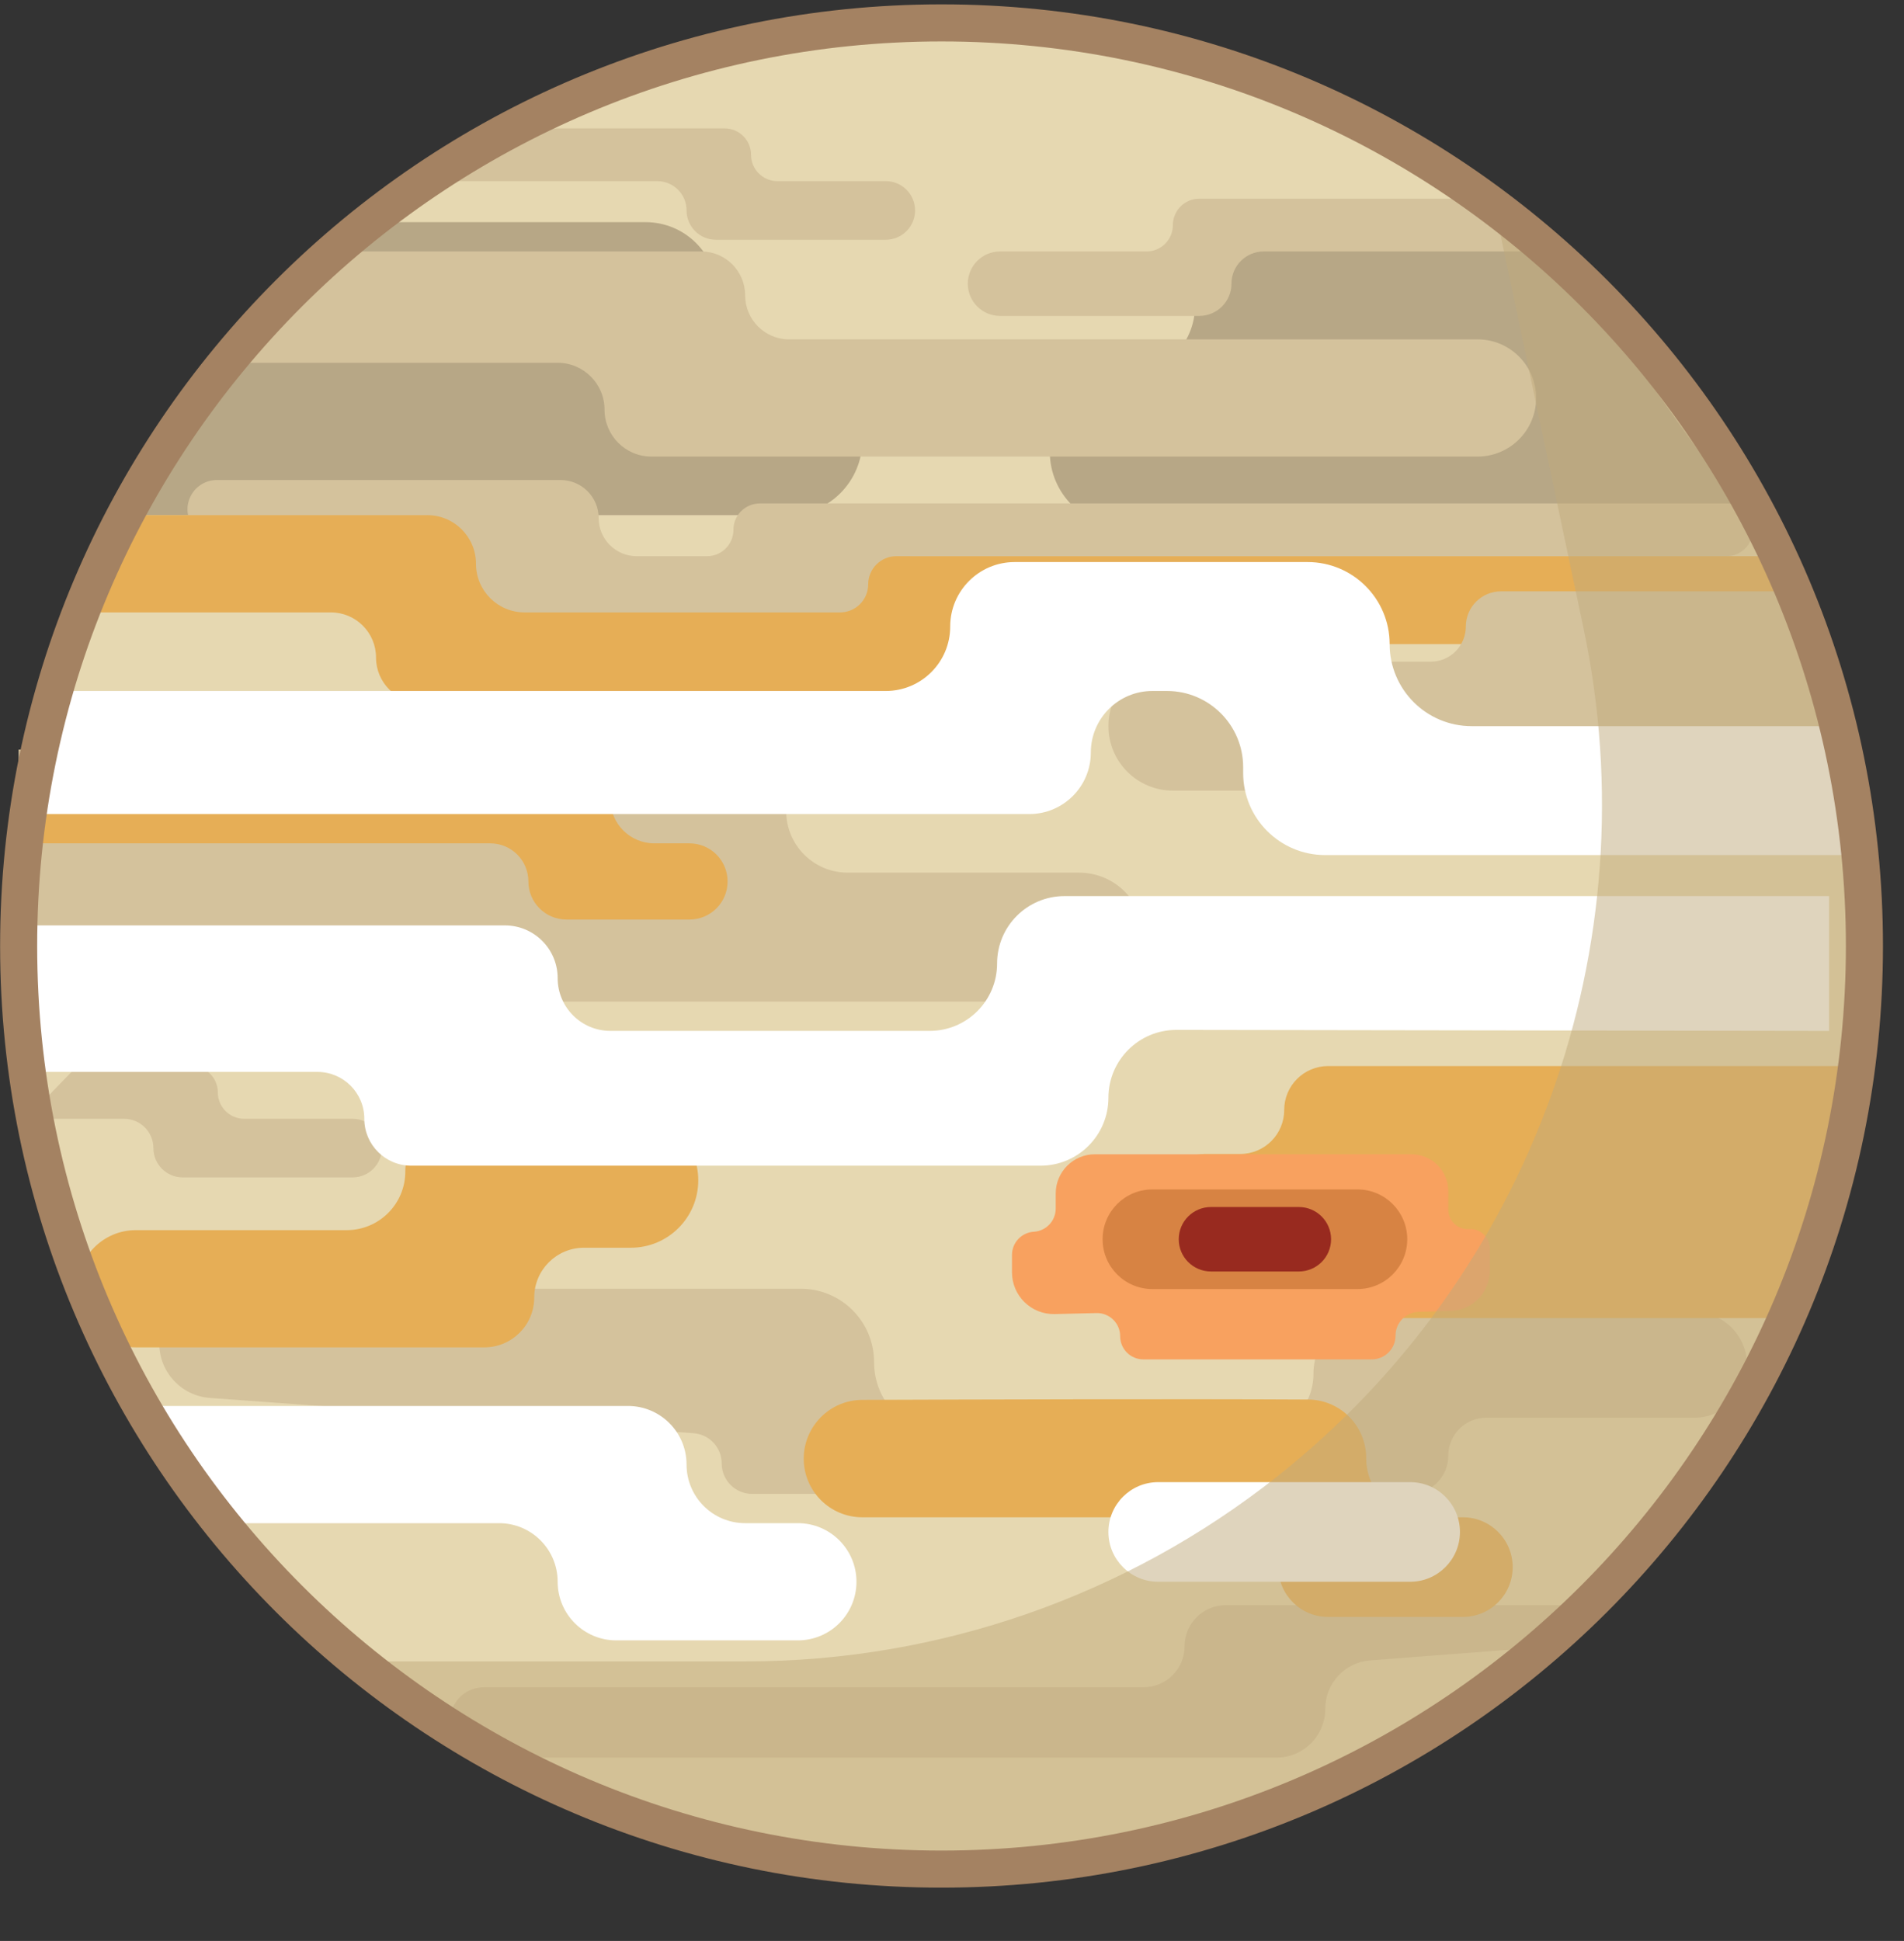 <svg width="365" height="372" viewBox="0 0 365 372" fill="none" xmlns="http://www.w3.org/2000/svg">
<rect x="0" y="0" width="365" height="372" fill="#333333" stroke="none"/>
<path d="M4.836 181.309C4.836 279.019 84.046 358.229 181.756 358.229C279.466 358.229 358.676 279.019 358.676 181.309C358.676 83.599 279.466 4.389 181.756 4.389C84.046 4.389 4.836 83.599 4.836 181.309Z" fill="#E6D8B1"/>
<path d="M123.764 42.578H67.5L24.899 98.738H150.927C158.87 98.738 165.309 92.299 165.309 84.355V83.897C165.309 76.207 158.961 69.973 151.271 69.973C143.706 69.973 137.461 63.84 137.461 56.276C137.461 48.711 131.329 42.578 123.764 42.578Z" fill="#B7A786"/>
<path d="M242.795 44.824H295.932L336.033 100.984H215.632C207.689 100.984 201.25 94.545 201.25 86.602V86.143C201.25 78.453 207.598 72.219 215.288 72.219C222.853 72.219 229.098 66.087 229.098 58.522C229.098 50.957 235.23 44.824 242.795 44.824Z" fill="#B7A786"/>
<path d="M134.424 48.194H61.978L45.5 69.534H106.906C111.868 69.534 115.891 73.558 115.891 78.52C115.891 83.483 119.914 87.506 124.877 87.506H131.616H283.247C289.45 87.506 294.479 82.477 294.479 76.274C294.479 70.07 289.45 65.042 283.247 65.042H151.272C146.619 65.042 142.848 61.27 142.848 56.618C142.848 51.965 139.076 48.194 134.424 48.194Z" fill="#D4C29C"/>
<path d="M234.952 307.651H307.959L298 315.514L262.663 318.223C257.801 318.596 254.046 322.649 254.046 327.525C254.046 332.678 249.869 336.854 244.717 336.854H238.322H92.901C91.658 336.854 90.44 336.511 89.38 335.862C83.58 332.308 86.098 323.376 92.901 323.376H219.227C223.57 323.376 227.09 319.856 227.09 315.514C227.09 311.172 230.61 307.651 234.952 307.651Z" fill="#D4C29C"/>
<path d="M145.652 96.491H330.979C333.77 96.491 336.033 98.754 336.033 101.546C336.033 104.337 333.77 106.6 330.979 106.6H175.417C172.315 106.6 169.801 109.114 169.801 112.216C169.801 115.318 167.286 117.832 164.185 117.832H96.231C92.199 117.832 88.931 114.563 88.931 110.531C88.931 106.499 85.662 103.23 81.63 103.23H41.567C37.202 103.23 34.505 98.468 36.751 94.725C37.766 93.034 39.594 91.999 41.567 91.999H107.463C111.496 91.999 114.764 95.267 114.764 99.299C114.764 103.331 118.033 106.6 122.065 106.6H135.543C138.335 106.6 140.598 104.337 140.598 101.546C140.598 98.754 142.861 96.491 145.652 96.491Z" fill="#D4C29C"/>
<path d="M153.516 246.999H41.003C35.217 246.999 30.527 251.69 30.527 257.476C30.527 262.966 34.765 267.526 40.241 267.925L132.956 274.685C135.998 274.907 138.353 277.44 138.353 280.49C138.353 283.705 140.959 286.311 144.173 286.311H270.328C274.36 286.311 277.629 283.042 277.629 279.01C277.629 274.978 280.897 271.709 284.93 271.709H324.803C330.386 271.709 334.912 267.184 334.912 261.601C334.912 256.018 330.386 251.492 324.803 251.492H263.589C257.076 251.492 251.795 256.772 251.795 263.285C251.795 269.799 246.515 275.079 240.002 275.079H181.596C173.842 275.079 167.556 268.793 167.556 261.039C167.556 253.285 161.27 246.999 153.516 246.999Z" fill="#D4C29C"/>
<path d="M81.929 98.737H23.636L18 117.374H63.434C68.212 117.374 72.086 121.248 72.086 126.027C72.086 130.806 75.96 134.68 80.739 134.68H91.247H179.913C183.014 134.68 185.529 132.165 185.529 129.064C185.529 125.962 188.043 123.448 191.145 123.448H349L340.529 106.6H171.822C168.846 106.6 166.434 109.012 166.434 111.987C166.434 114.962 164.022 117.374 161.047 117.374H100.565C95.419 117.374 91.247 113.202 91.247 108.056C91.247 102.909 87.075 98.737 81.929 98.737Z" fill="#E6AE56"/>
<path d="M229.895 38.085H282L299.971 48.194H242.25C238.839 48.194 236.073 50.96 236.073 54.371C236.073 57.783 233.307 60.549 229.895 60.549H191.707C188.295 60.549 185.529 57.783 185.529 54.371C185.529 50.96 188.295 48.194 191.707 48.194H219.787C222.578 48.194 224.841 45.931 224.841 43.14C224.841 40.348 227.104 38.085 229.895 38.085Z" fill="#D4C29C"/>
<path d="M138.918 24.607H97.5L79.529 34.716H126.001C129.102 34.716 131.617 37.23 131.617 40.332C131.617 43.434 134.131 45.948 137.233 45.948H169.805C172.907 45.948 175.421 43.434 175.421 40.332C175.421 37.23 172.907 34.716 169.805 34.716H149.026C146.235 34.716 143.972 32.453 143.972 29.662C143.972 26.87 141.709 24.607 138.918 24.607Z" fill="#D4C29C"/>
<path d="M36.705 204.318H14.803L5 214.427H23.789C26.89 214.427 29.405 216.941 29.405 220.043C29.405 223.144 31.919 225.659 35.021 225.659H67.593C70.695 225.659 73.209 223.144 73.209 220.043C73.209 216.941 70.695 214.427 67.593 214.427H46.814C44.023 214.427 41.76 212.164 41.76 209.372C41.76 206.581 39.497 204.318 36.705 204.318Z" fill="#D4C29C"/>
<path d="M138.919 143.665H3.574V191.963H206.872C213.696 191.963 219.227 186.431 219.227 179.607C219.227 172.784 213.696 167.252 206.872 167.252H162.506C155.993 167.252 150.712 161.972 150.712 155.459C150.712 148.945 145.432 143.665 138.919 143.665Z" fill="#D4C29C"/>
<path d="M287.741 113.339H345.024L355.5 151.528H224.842C218.019 151.528 212.487 145.996 212.487 139.173C212.487 132.349 218.019 126.817 224.842 126.817H274.263C277.985 126.817 281.002 123.8 281.002 120.078C281.002 116.356 284.019 113.339 287.741 113.339Z" fill="#D4C29C"/>
<path d="M108.593 144.788H13.683L3.574 161.636H93.991C98.023 161.636 101.292 164.905 101.292 168.937C101.292 172.969 104.561 176.238 108.593 176.238H132.18C136.212 176.238 139.48 172.969 139.48 168.937C139.48 164.905 136.212 161.636 132.18 161.636H125.441C120.788 161.636 117.017 157.865 117.017 153.212C117.017 148.56 113.245 144.788 108.593 144.788Z" fill="#E6AE56"/>
<path d="M254.606 204.318H357L343.984 252.615L261.622 252.615C257.299 252.615 254.628 247.899 256.853 244.191C259.077 240.484 256.407 235.767 252.083 235.767H231.019C226.987 235.767 223.719 232.499 223.719 228.467C223.719 224.434 226.987 221.166 231.019 221.166H237.759C242.411 221.166 246.182 217.394 246.182 212.742C246.182 208.089 249.954 204.318 254.606 204.318Z" fill="#E6AE56"/>
<path d="M169.801 132.433H9.5L7.254 156.02H197.319C203.833 156.02 209.113 150.74 209.113 144.227C209.113 137.713 214.393 132.433 220.906 132.433H223.714C231.778 132.433 238.316 138.971 238.316 147.035V148.158C238.316 156.842 245.356 163.883 254.04 163.883H357L353.631 139.172H282.12C273.436 139.172 266.396 132.132 266.396 123.448C266.396 114.763 259.355 107.723 250.671 107.723H194.511C187.688 107.723 182.156 113.255 182.156 120.078C182.156 126.902 176.625 132.433 169.801 132.433Z" fill="white"/>
<path d="M202.382 228.741V231.628C202.382 233.986 200.544 235.935 198.191 236.074C195.837 236.213 193.999 238.162 193.999 240.52V243.858C193.999 248.348 197.696 251.958 202.184 251.851L210.192 251.66C212.685 251.6 214.737 253.605 214.737 256.098C214.737 258.55 216.725 260.537 219.177 260.537H262.97C265.487 260.537 267.527 258.497 267.527 255.98C267.527 253.514 269.489 251.495 271.954 251.424L278.106 251.247C282.276 251.126 285.595 247.711 285.595 243.538V239.294C285.595 237.135 283.77 235.426 281.616 235.566C279.461 235.707 277.636 233.998 277.636 231.839V228.288C277.636 224.387 274.474 221.225 270.574 221.225H209.898C205.747 221.225 202.382 224.59 202.382 228.741Z" fill="#F8A15F"/>
<path d="M260.227 227.964H220.915C215.643 227.964 211.368 232.239 211.368 237.512C211.368 242.784 215.643 247.059 220.915 247.059H260.227C265.5 247.059 269.774 242.784 269.774 237.512C269.774 232.239 265.5 227.964 260.227 227.964Z" fill="#D78343"/>
<path d="M248.992 231.334H232.144C228.732 231.334 225.966 234.1 225.966 237.512C225.966 240.923 228.732 243.689 232.144 243.689H248.992C252.404 243.689 255.169 240.923 255.169 237.512C255.169 234.1 252.404 231.334 248.992 231.334Z" fill="#982A1F"/>
<path d="M66.468 235.767H26.033C19.829 235.767 14.801 240.796 14.801 246.999C14.801 253.202 19.829 258.231 26.033 258.231H92.863C98.135 258.231 102.41 253.957 102.41 248.684C102.41 243.411 106.684 239.137 111.957 239.137H120.942C128.076 239.137 133.859 233.354 133.859 226.22C133.859 219.086 128.076 213.303 120.942 213.303H88.931C82.728 213.303 77.7 218.332 77.7 224.535C77.7 230.739 72.671 235.767 66.468 235.767Z" fill="#E6AE56"/>
<path d="M96.796 177.361H4.5L5.817 205.441H60.853C65.816 205.441 69.839 209.464 69.839 214.426C69.839 219.389 73.862 223.412 78.824 223.412H199.473C206.659 223.412 212.484 217.586 212.484 210.401C212.484 203.207 218.322 197.379 225.515 197.389L350.637 197.578V171.745H204.06C196.927 171.745 191.144 177.528 191.144 184.662C191.144 191.795 185.361 197.578 178.227 197.578H117.013C111.43 197.578 106.904 193.052 106.904 187.47C106.904 181.887 102.378 177.361 96.796 177.361Z" fill="white"/>
<path d="M250.77 268.233C226.952 268.095 185.255 268.225 165.297 268.297C159.095 268.32 154.077 273.367 154.077 279.57C154.077 285.773 159.106 290.802 165.31 290.802H235.509C240.781 290.802 245.056 295.077 245.056 300.349C245.056 305.622 249.33 309.897 254.603 309.897H280.436C285.709 309.897 289.983 305.622 289.983 300.349C289.983 295.077 285.709 290.802 280.436 290.802H273.223C266.971 290.802 261.904 285.734 261.904 279.483C261.904 273.3 256.952 268.269 250.77 268.233Z" fill="#E6AE56"/>
<path d="M270.331 284.064H222.027C216.754 284.064 212.482 288.339 212.482 293.611C212.482 298.884 216.757 303.158 222.03 303.158H270.327C275.6 303.158 279.874 298.884 279.874 293.611C279.874 288.339 275.604 284.064 270.331 284.064Z" fill="white"/>
<path opacity="0.5" d="M303.56 120.387L286.011 37.247L320.434 76.918C335.611 94.408 346.588 115.135 352.529 137.516C360.64 168.076 359.016 200.405 347.882 229.997L340.389 249.913C330.03 277.446 312.339 301.622 289.23 319.825C271.223 334.01 250.398 344.194 228.145 349.698L224.225 350.668C171.004 363.831 114.456 351.851 71 318.423H142.96C179.951 318.423 215.858 305.928 244.858 282.964C293.686 244.298 316.422 181.327 303.56 120.387Z" fill="#C1AB7D"/>
<path d="M95.671 291.927H39.512L30.526 269.463H120.382C126.585 269.463 131.614 274.492 131.614 280.695C131.614 286.898 136.642 291.927 142.846 291.927H152.954C159.158 291.927 164.186 296.955 164.186 303.159C164.186 309.362 159.158 314.391 152.954 314.391H118.135C111.932 314.391 106.903 309.362 106.903 303.159C106.903 296.955 101.875 291.927 95.671 291.927Z" fill="white"/>
<path d="M3.574 181.309C3.574 279.019 82.784 358.229 180.494 358.229C278.204 358.229 357.414 279.019 357.414 181.309C357.414 83.599 278.204 4.389 180.494 4.389C82.784 4.389 3.574 83.599 3.574 181.309Z" stroke="#A48262" stroke-width="7.107"/>
</svg>
